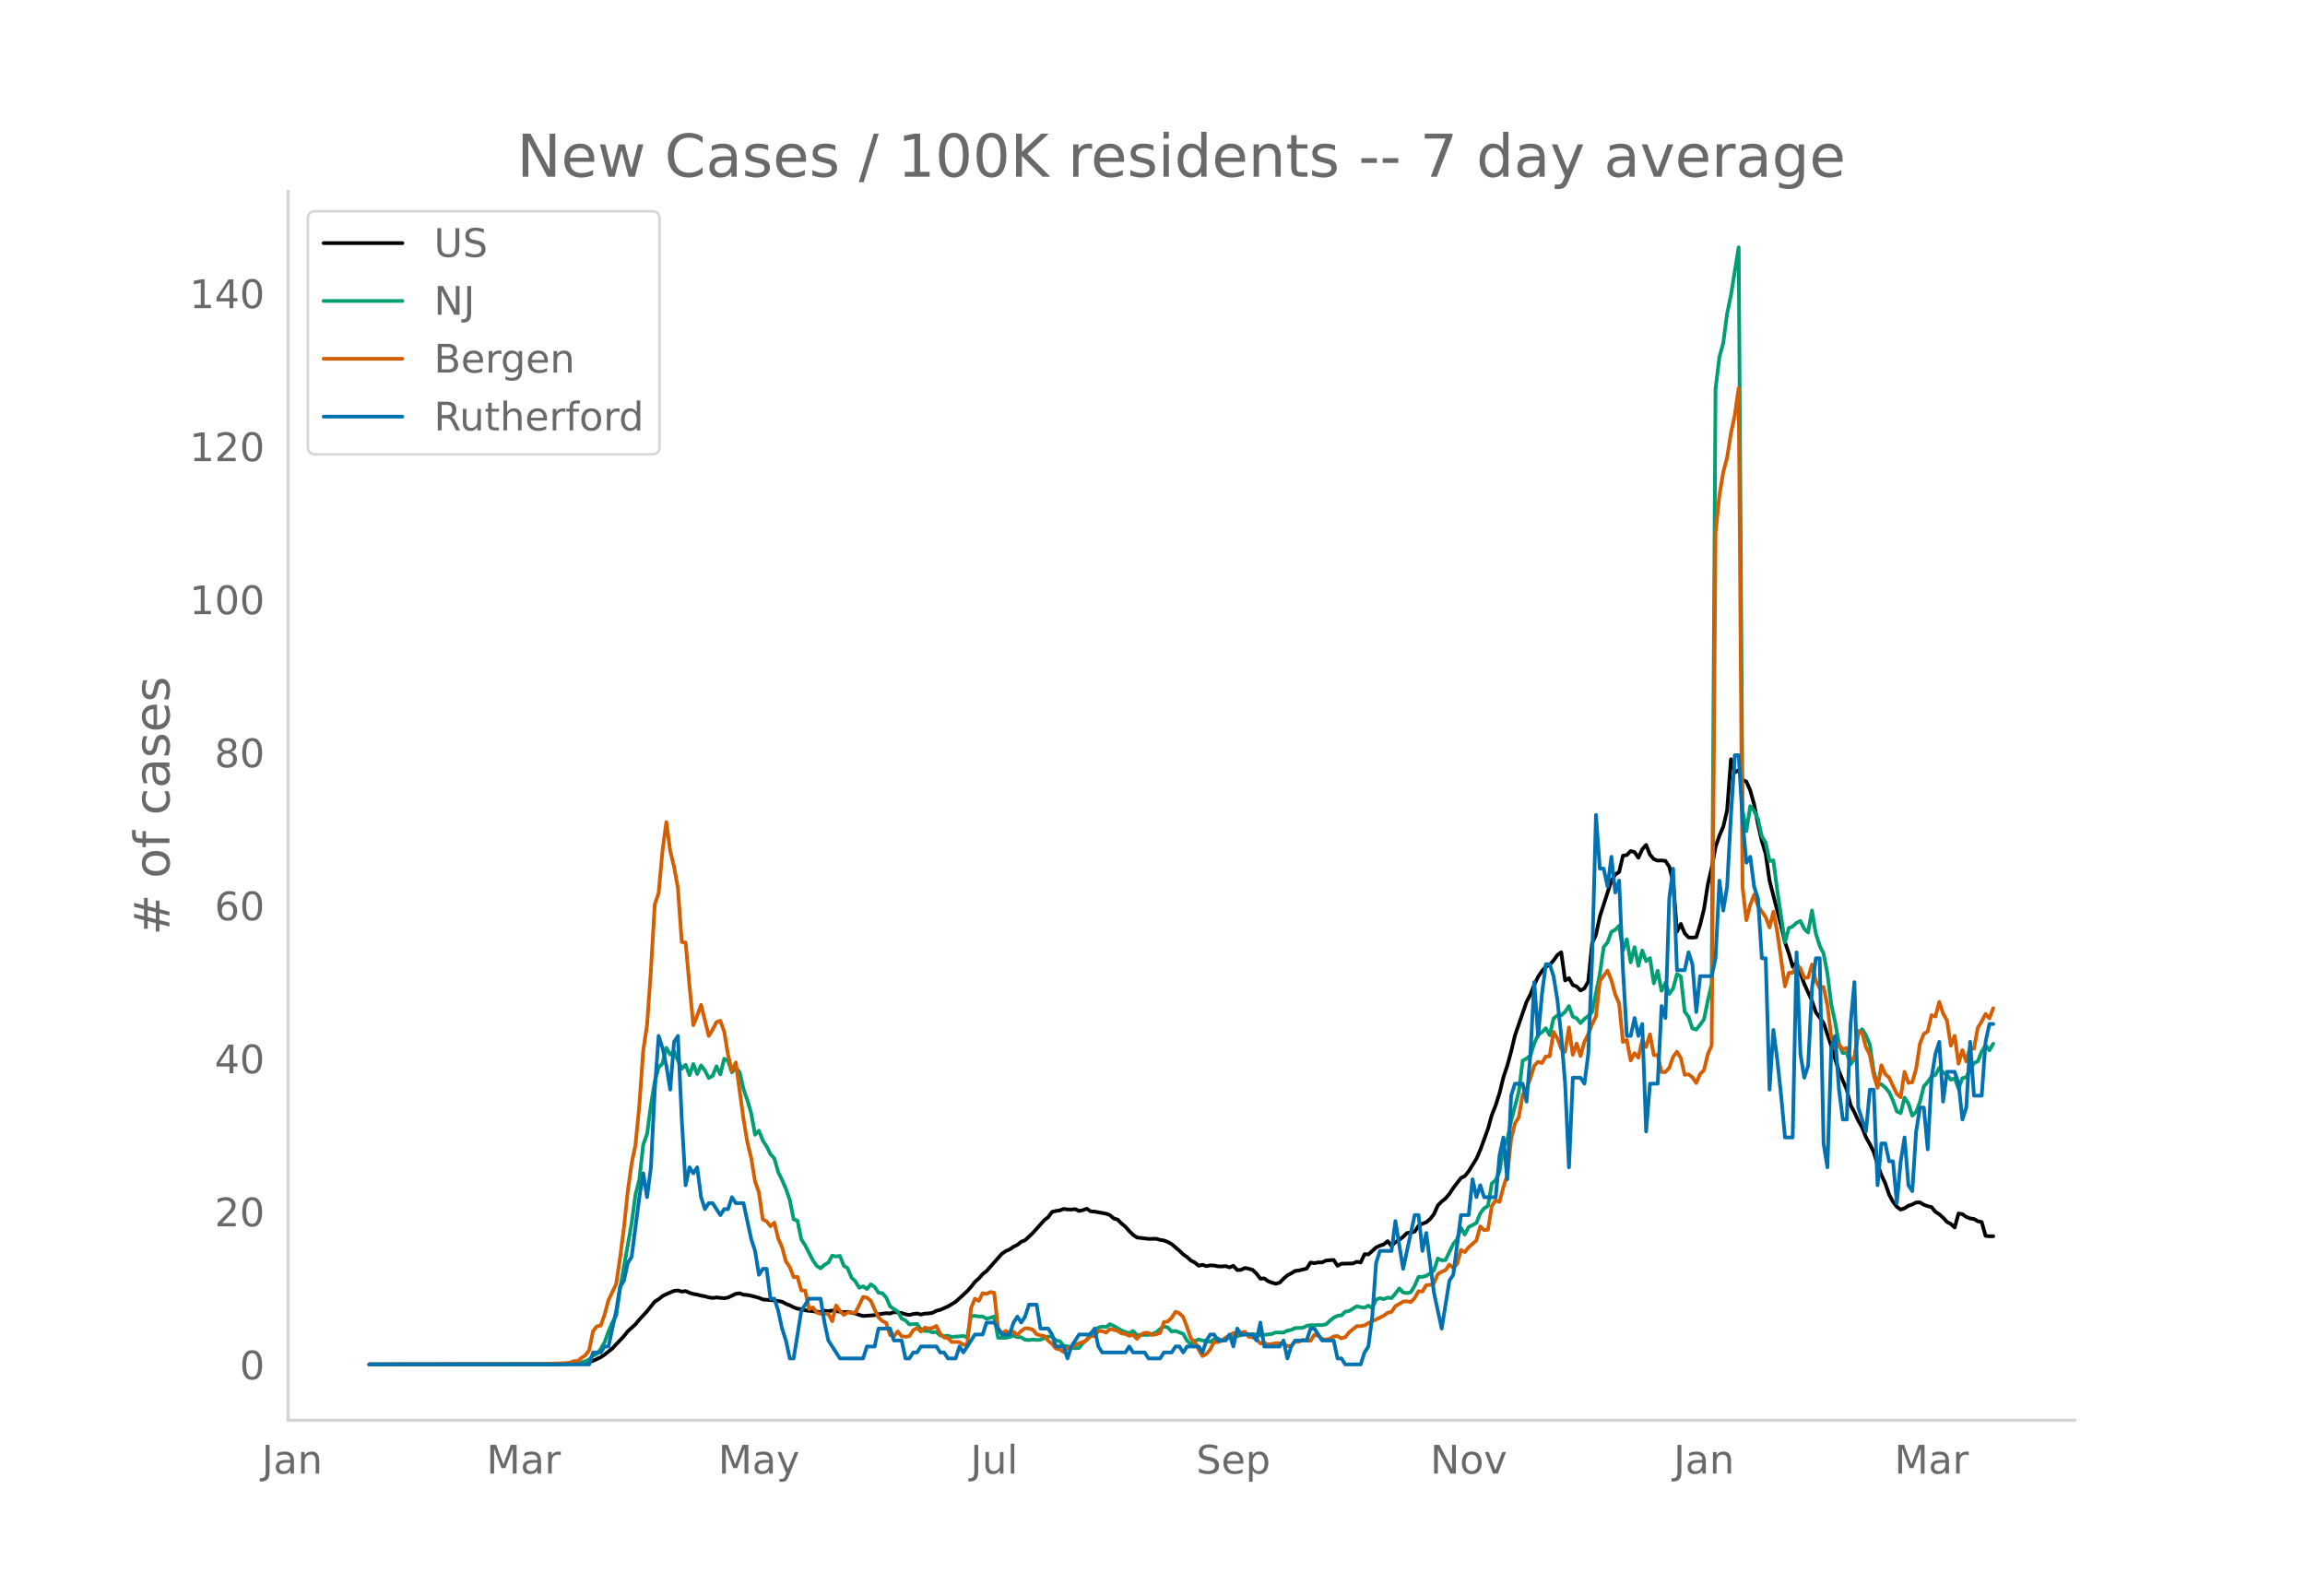 <svg height="864" viewBox="0 0 936 648" width="1248" xmlns="http://www.w3.org/2000/svg" xmlns:xlink="http://www.w3.org/1999/xlink"><defs><style>*{stroke-linecap:butt;stroke-linejoin:round}</style></defs><g id="figure_1"><path d="M0 648h936V0H0z" style="fill:#fff" id="patch_1"/><g id="axes_1"><path d="M117 576.72h725.4V77.76H117z" style="fill:none" id="patch_2"/><path clip-path="url(#p1a98dc5f81)" d="m149.973 554.04 75.187-.087 7.832-.247 4.7-.327 1.566-.297 1.566-.493 3.133-1.474 1.566-1.061 3.133-2.51 4.7-4.985 1.566-1.968 3.132-2.841 1.567-1.904 3.133-3.383 3.132-3.925 1.567-.96 1.566-1.277 1.567-.789 3.132-1.335 1.567-.156 1.566.457 1.567-.207 1.566.696 1.566.493 1.567.242 1.566.417 1.567.266 1.566.45 1.566.244 1.567-.22 3.133.322 1.566-.293 3.133-1.52 1.566-.19 1.567.568 1.566.117 1.566.308 3.133.837 1.567.667 3.132.248 1.567.127 3.133.531 1.566.855 1.566.623 1.567.788 1.566.587 1.567.19 1.566.455 6.266.736 1.566-.57 1.566.18 1.567-.26 1.566.166 1.567.33 1.566.187 1.566-.137 3.133.65 1.567.585 1.566.436 4.7-.336 1.566-.378 3.132-.424 1.567.12 1.566-.562 1.567.12 1.566.272 1.566.5 1.567.268 1.566-.388 1.567-.214 1.566.435 1.566-.381 1.567-.07 1.566-.258 1.567-.822 1.566-.38 3.133-1.38 3.133-1.884 4.699-4.31 1.566-1.773 1.567-1.987 1.566-1.39 1.566-1.775 1.567-1.221 6.265-7.077 1.567-1.043 1.566-.71 1.567-1.059 1.566-.77 1.566-1.282 1.567-.586 3.133-2.946 4.699-5.249 1.566-1.202 1.567-2.136 1.566-.365 1.566-.234 1.567-.605 1.566.228 1.567.043 1.566-.188 1.566.768 1.567-.352 1.566-.585 1.567 1.09 1.566.095 4.7.836 1.566.6 1.566 1.345 1.566.463 1.567 1.582 1.566 1.294 1.567 1.766 1.566 1.547 1.566 1.072 4.7.57 3.132-.049 1.567.467 1.566.227 1.567.608 1.566.858 3.133 2.675 1.566 1.523 1.567 1.087 1.566 1.413 1.566.773 1.567 1.326 1.566-.39 1.567.548 1.566-.312 1.566.057 1.567.333 1.566.056 1.567-.148 1.566.53 1.566-.658 1.567 1.741 1.566-.106 1.567-.75 1.566.32 1.566.464 1.567 1.53 1.566 2.044 1.567-.12 1.566 1.127 1.566.613 1.567.426 1.566-.452 1.567-1.585 1.566-1.39 1.566-.803 1.567-.98 1.566-.179 3.133-.773 1.566-2.443 1.567.247 1.566-.31 1.567.015 1.566-.77 3.133-.247 1.566 2.38 1.567-.854 4.699-.097 1.566-.688 1.567.303 1.566-3.389 1.566.113 3.133-2.83 1.567-.727 1.566-.524 1.566-1.314 1.567 1.947 1.566-1.56 1.567-.925 1.566-1.213 1.566-1.555 1.567-.15 1.566-.42 1.567-2.356 1.566-.839 1.566-.593 1.567-1.322 1.566-2.006 1.567-3.492 1.566-1.6 1.566-1.244 1.567-1.865 1.566-2.387 3.133-4.07 1.566-.762 1.567-1.959 3.133-5.06 1.566-3.542 3.133-8.606 1.566-5.643 1.567-3.952 1.566-4.926 1.566-6.402 1.567-4.708 1.566-5.721 1.567-6.583 4.699-13.66 1.566-2.96 1.567-3.976 1.566-3.229 1.566-2.35 1.567-1.747 1.566-.764 1.567-1.782 1.566-2.2 1.566-1.134 1.567 11.445 1.566-.948 1.567 2.813 1.566.604 1.566 1.609 1.567-.86 1.566-2.778 1.567-15.535 1.566-3.45 1.566-7.374 4.7-14.58 1.566-2.506 1.566-1.009 1.567-6.651 1.566-.238 1.567-1.639 1.566.429 1.566 2.287 1.567-3.423 1.566-1.786 1.567 3.969 1.566 1.827 1.566.579 1.567-.066 1.566.177 1.567 2.333 1.566 6.07 1.566 20.321 1.567-3.102 1.566 3.767 1.567 1.697 1.566.077 1.566-.167 1.567-5.07 1.566-6.26 1.567-10.08 1.566-6.745 1.566-8.507 1.567-4.59 1.566-3.615 1.567-6.66 1.566-20.742 1.566 5.31 1.567-.862 1.566 3.924 1.567.722 1.566 3.576 1.566 5.637 1.567 8.072 1.566 6.826 1.567 5.236 1.566 10.86 4.7 18.324 1.566 6.654 1.566 4.56 1.566 5.423 1.567-1.766 3.133 8.754 3.132 6.893 1.567 4.603 3.133 4.31 3.132 9.374 1.567 5.331 1.566 4.881 1.567 3.906 1.566 3.541 1.566 6.366 1.567 2.898 1.566 3.397 1.567 2.737 1.566 4.06 1.566 2.745 1.567 3.176 1.566 5.059 1.567 4.342 1.566 3.346 1.566 4.561 1.567 2.911 1.566 2.03 1.567 1.17 1.566-.553 1.566-1.005 1.567-.534 1.566-.802 1.567-.031 1.566.95 1.566.578 1.567.377 1.566 1.896 1.567 1.003 1.566 1.405 1.566 1.701 1.567.824 1.566 1.432 1.567-5.66 1.566.265 1.566 1.107 1.567.64 1.566.203 1.567.93 1.566.312 1.566 5.603 1.567.188 1.566-.044h0" style="fill:none;stroke:#000;stroke-linecap:round;stroke-width:1.5" id="line2d_1"/><path clip-path="url(#p1a98dc5f81)" d="m149.973 554.04 78.32-.11 3.133-.12 3.132-.23 3.133-.804 1.567-.755 1.566-1.51 1.566-.699 1.567-2.074 1.566-2.773 1.567-4.258 1.566-3.694 1.566-2.838 1.567-10.825 4.699-26.642 1.566-11.594 1.567-6.142 1.566-14.153 1.567-4.303 1.566-11.774 1.566-9.645 1.567-5.592 1.566-1.674 1.567-6.327 1.566 2.688 1.566-1.274 1.567 3.718 1.566 3.329 1.567-1.59 1.566 4.253 1.566-4.567 1.567 4.072 1.566-3.483 1.567 2.054 1.566 3.049 1.566-.91 1.567-3.853 1.566 3.293 1.567-6.356 1.566.814 1.566 4.713 1.567-1.87 1.566 1.83 1.567 6.771 1.566 4.563 1.566 5.348 1.567 8.675 1.566-1.654 1.567 3.998 1.566 2.439 1.566 3.123 1.567 1.72 1.566 5.552 1.567 3.213 1.566 3.593 1.566 4.478 1.567 7.896 1.566.56 1.567 7.626 1.566 2.399 3.133 6.092 1.566 2.234 1.567 1.01 1.566-1.46 1.566-.88 1.567-2.843 1.566.355 1.567-.23 1.566 3.993 1.566.974 1.567 3.833 1.566 1.51 1.567 2.608 1.566-.57 1.566 1.09 1.567-1.894 1.566 1.065 1.567 2.323 1.566.225 1.566 1.704 1.567 3.624 3.133 2.149 1.566 2.828 1.566.7 1.567 1.64 3.133-.176 1.566 2.289 1.566.58 1.567-.025 1.566.554 1.567-.12 1.566 1.365 1.566.33 1.567-.205 1.566.515 4.7-.395 1.566.594 1.566-8.765 1.567.005 1.566.245 1.566-.005 1.567.914 1.566-.38 1.567-.514 1.566 8.635h3.133l1.566-.3 1.567-.594 1.566.64 1.566.044 1.567.995 1.566.14 1.567-.2 1.566.15 1.566-.075 3.133-1.32 1.567.04 1.566 1.54 1.566.34 1.567 1.849 1.566.22 1.567.5 1.566.274 1.566-.095 1.567-2.039 1.566-1.25 1.567-2.678 1.566-1.344 1.566-.95 1.567-.454 1.566.19 1.567-1.16 1.566.72 3.133 1.844 1.566.635 1.567.454 1.566-.85 1.566 1.65 1.567.005 1.566-.115 1.567.03 1.566-.44 1.566-.57 1.567-1.409 1.566-1.05 1.567.45 1.566 1.655 1.566-.27 3.133 1.214 1.567 2.779 1.566 1.4 1.566-1.255 1.567-.675 1.566.435 1.567.145 1.566.415 1.566-1.035 1.567-.34 1.566.9 3.133-1.335 1.566-.14 4.7-1.169 1.566.12 1.566-.1 1.567.085 1.566.265 1.567-.105 3.132-.355 1.567-.62 3.133.06 1.566-.794 1.566-.305 1.567-.725 3.133-.125 1.566-.78 1.566-.29 1.567.05 1.566-.09 1.567.026 1.566-.305 1.566-1.444 1.567-1.225 1.566-.834 1.567-.15 1.566-1.5 1.566-.25 3.133-1.943 1.567.36 1.566.24 1.566-.865 1.567.994 1.566-3.418 1.567-.625 1.566.415 1.566-.625 1.567.21 1.566-1.794 1.567-2.149 1.566 1.634 1.566.275 1.567-.35 1.566-2.618 1.567-3.613h1.566l1.566-.455 1.567-.955 1.566-1.174 1.567-4.873 1.566.73 1.566-.12 3.133-6.492 1.567-1.939 1.566-4.652 1.566 2.728 1.567-3.068 1.566-.76 1.567-.885 1.566-3.863 1.566-2.059 1.567-.924 1.566-9.19 1.567-1.35 1.566-3.448 1.566-9.76 1.567-3.109 1.566-7.646 3.133-11.93 1.566-12.618 1.567-.804 1.566-1.245 1.567-4.942 1.566-3.449 1.566-1.144 1.567-1.58 1.566 2.85 1.567-6.807 1.566-1.245 1.566-.025 1.567-1.454 1.566-2.344 1.567 4.333 1.566.645 1.566 1.954 1.567-1.654 1.566-1.22 1.567-1.599 3.132-15.442 1.567-10.95 1.566-1.864 1.567-4.348 1.566-.8 1.566-1.634 1.567 10.06 1.566-4.577 1.567 9.375 1.566-6.172 1.566 7.546 1.567-6.187 1.566 4.323 1.567-1.23 1.566 10.24 1.566-5.102 1.567 8.131 1.566-3.183 1.567 4.458 1.566-2.244 1.566-5.817 1.567.96 1.566 14.267 1.567 2.134 1.566 4.728 1.566.454 1.567-1.959 1.566-2.204 1.567-7.556 1.566-6.746 1.566-241.62 1.567-13.03 1.566-5.666 1.567-11.91 1.566-7.596 3.133-19.37 1.566 228.662 1.567 8.385 1.566-10.125 1.566 1.934 1.567 3.279 1.566 7.056 1.567 2.55 1.566 7.415 1.566-.204 1.567 12.188 3.133 21.035 1.566-5.742 1.566-.68 1.567-1.45 1.566-.744 1.567 3.144 1.566 1.509 1.566-8.926 1.567 9.366 1.566 4.917 1.567 3.139 1.566 8.126 1.566 12.489 1.567 7.28 1.566 8.787 1.567 3.818 1.566-.22 1.566 4.767 1.567-2.134 1.566-10.29 1.567-1.833 1.566 2.478 1.566 3.763 1.567 10.815 1.566 5.577 1.567-.28 1.566 1.305 1.566 1.899 1.567 3.428 1.566 4.393 1.567.685 1.566-6.292 1.566 2.374 1.567 4.952 1.566-1.494 1.567-4.113 1.566-6.282 1.566-1.794 1.567-2.189 1.566-.655 1.567-2.863 1.566 1.909 1.566.854 1.567 2.064 1.566-.65 1.567 4.174 1.566-4.183 1.566-.42 1.567-3.104 1.566-2.588 1.567-.725 1.566-3.948 1.566-2.574 1.567 2.044 1.566-2.683h0" style="fill:none;stroke:#009e73;stroke-linecap:round;stroke-width:1.5" id="line2d_2"/><path clip-path="url(#p1a98dc5f81)" d="m149.973 554.04 68.921-.095 10.965-.429 1.567-.143 1.566-.666h1.566l1.567-1.334 1.566-1 1.567-2.142 1.566-7.714 1.566-1.952 1.567-.286 1.566-4.476 1.567-5.857 3.132-6.57 1.567-10.62 1.566-12.094 1.567-14.904 1.566-11.237 1.566-7.666 1.567-15.952 1.566-22.237 1.567-10.38 1.566-22.284 1.566-26.713 1.567-4.571 1.566-17.237 1.567-11.619 1.566 11.619 1.566 6.476 1.567 8.666 1.566 21.903 1.567.238 1.566 17.475 1.566 16.047 1.567-3.857 1.566-4.38 3.133 12.618 1.566-2.571 1.567-3.048 1.566-.524 1.567 4.381 1.566 9.428 1.566 6.666 1.567-3.57 3.133 22.95 1.566 9.428 1.566 6.428 1.567 9.476 1.566 4.476 1.567 11 1.566.761 1.566 2 1.567-1.476 1.566 6.428 1.567 3.571 1.566 5.714 1.566 2.333 1.567 4.095 1.566-.095 1.567 5.476 1.566.048 1.566 7.57 1.567-.714 1.566 2.096 1.567.476 3.132.047 1.567 3 1.566-6.428 1.567 2.143 1.566 1.714 1.566-1 3.133.095 1.567-3.047 1.566-3.333 1.566.238 1.567 1.285 1.566 3.572 1.567 3.19 1.566 1.476 1.566.81 1.567 4.904 1.566.476 1.567-1.952 1.566 1.952 1.566.19 1.567-.19 1.566-2.428 1.567-.953 1.566 1.476 1.566-1.57 1.567.332 1.566-.19 1.567-.857 1.566 3.19 1.566 1.476 1.567.286 1.566 1.571 1.567-.047 1.566.143 1.566 1 1.567-.048 1.566-14.856 1.567-3.762 1.566.857 1.566-3.095 1.567.286 1.566-.762 1.567.285 1.566 14.571 1.566 1.857 1.567-.905 1.566.762 1.567-.428 1.566 1.285 1.566-1.619 1.567-1.095 1.566.095 1.567.477 1.566 1.857 1.566.476 1.567.238 1.566 1.905 1.567 1.285 1.566 1.905 1.566.333 1.567 1.095 1.566-1.619 1.567-.095 1.566-1.238 3.133-1.143 1.566-.81 1.567-1.57h1.566l1.566-2.048h1.567l1.566.619 1.567-1.476 3.132.714 1.567 1.095 1.566.19 1.567.763 1.566-.429 1.566 1.667 1.567-1.667 1.566-.762h1.567l1.566.857 1.566-.285 1.567-.524 1.566-4.428 1.567-.239 1.566-1.523 1.566-2.429 1.567.62 1.566 1.523 1.567 4.143 1.566 4.618 1.566 1.334 1.567 3.095 1.566 2.666 1.567-.81 1.566-1.856 1.566-3.048 1.567.048 1.566-.571 1.567-1.286 1.566-.81 1.566-1.047 1.567.619 1.566-.714 1.567-.381 1.566 2.047 1.566.19 1.567.715 1.566 1.762 1.567-.143 1.566.524 1.566-.143 1.567-.334 1.566.096 1.567-.048 1.566 1.143 1.566-.095 1.567-1.667 1.566-.048 1.567-.761 1.566.38h1.566l1.567-2.38 1.566.285 1.567 1.381 1.566.238 1.566-.285 1.567-.953 1.566-.19 1.567.952 1.566-.476 1.566-1.952 3.133-2.572 1.567.048 1.566-.333 1.566-.905 4.7-2.238 1.566-.81 1.566-1.142 1.567-.381 1.566-2.333 1.567-.857 1.566-1 1.566-.096 1.567.286 1.566-1.571 1.567-2.81 1.566.096 1.566-2.572 1.567-.095 1.566-.619 1.567-3.762 1.566-.952 1.566-.666 1.567-2.238 1.566 1.285 1.567-1.476 1.566-5.761 1.566.857 1.567-1.953 3.133-2.761 1.566-5.714 1.566 1.523 1.567-.19 1.566-9.571 1.567-2.38 1.566.713 1.566-6 1.567-4.856 1.566-14.428 1.567-6.618 1.566-2.524 1.566-9.142 1.567-2.381 1.566-4.286 1.567-5.095 1.566-1.619 1.566.524 1.567-2.666 1.566-.096 1.567-9.904 1.566 2.62 1.566 4.237 1.567 1.238 1.566-9.857 1.567 11.095 1.566-4.571 1.566 5.047 1.567-5.714 1.566-3.142 1.567-4 1.566-3.19 1.566-14.38 3.133-4.238 1.567 3.856 1.566 5.81 1.566 3.619 1.567 15.665 1.566-.81 1.567 8.334 1.566-2.953 1.566 1.81 1.567-7.047 1.566 2.714 1.567-5.143 1.566 8.428h1.566l1.567 6.905h1.566l1.567-1.715 1.566-4.428 1.566-2.143 1.567 2.572 1.566 6.809 1.567-.19 1.566 1.19 1.566 2.333 1.567-3.619 1.566-1.571 1.567-6.476 1.566-3.571 1.566-207.988 1.567-15.285 1.566-9.523 1.567-5.952 1.566-9.857 1.566-7.333 1.567-10.951 1.566 202.56 1.567 13.475 1.566-6.238 1.566-4.143 1.567 4.571 3.133 4.572 1.566 4.19 1.566-6.38 1.567 8.19 3.133 22.093 1.566-5.476 1.566-.047 1.567-3.095 1.566 1.238 1.567 3.952 1.566-.143 1.566-5.285 1.567 6.523 1.566 3.047 1.567-.476 1.566 7.38 1.566 12.762 1.567 4.952 1.566-1.762 1.567 2 1.566-.524 1.566 4.667 1.567-.667 1.566-10.952 1.567.62 1.566 5.999 1.566 3 1.567 8.237 1.566 5.286 1.567-9.19 1.566 3.571 1.566 1.429 3.133 6.666 1.567 1.333 1.566-10.333 1.566 4.476 1.567-.238 1.566-5.428 1.567-10.285 1.566-3.952 1.566-.953 1.567-6.618 1.566.524 1.567-5.905 1.566 4.667 1.566 2.809 1.567 10.285 1.566-4 1.567 11.285 1.566-5.476 1.566 4.572 1.567-5.762 1.566.619 1.567-8.57 1.566-2.477 1.566-3.095 1.567 1.81 1.566-4.143h0" style="fill:none;stroke:#d55e00;stroke-linecap:round;stroke-width:1.5" id="line2d_3"/><path clip-path="url(#p1a98dc5f81)" d="M149.973 554.04h89.285l1.566-4.85h3.133l1.566-2.426h1.567l3.132-14.55 1.567-9.701 1.566-2.425 1.567-7.276 1.566-2.425 3.133-24.252 1.566-9.7 1.567 9.7 1.566-12.126 1.566-31.527 1.567-21.827 1.566 4.85 1.567 7.276 1.566 9.7 1.566-19.4 1.567-2.426 1.566 33.953 1.567 26.677 1.566-7.276 1.566 2.425 1.567-2.425 1.566 12.126 1.567 4.85 1.566-2.425h1.566l3.133 4.85 1.567-2.425h1.566l1.566-4.85 1.567 2.425h3.133l3.132 14.551 1.567 4.85 1.566 9.701 1.567-2.425h1.566l1.566 12.126h1.567l1.566 4.85 1.567 7.276 1.566 4.85 1.566 7.276h1.567l3.133-19.402 3.132-4.85h4.7l1.566 9.7 1.566 7.276 4.7 7.276h9.398l1.566-4.85h3.133l1.567-7.276h4.699l1.566 4.85h3.133l1.566 7.276h1.567l1.566-2.425h1.567l1.566-2.426h6.266l1.566 2.426h1.566l1.567 2.425h3.133l1.566-4.85 1.566 2.425 4.7-7.276h3.132l1.567-4.85h3.133l3.132 4.85h3.133l1.567-4.85 1.566-2.425 1.566 2.425 1.567-2.425 1.566-4.85h3.133l1.566 9.7h3.133l1.567 2.425 1.566 4.85h3.133l1.566 4.85 1.567-4.85 3.132-4.85h4.7l1.566-2.425 1.566 7.275 1.567 2.426h9.398l1.567-2.426 1.566 2.426h4.7l1.566 2.425h4.699l1.566-2.425h3.133l1.566-2.426h1.567l1.566 2.426 1.567-2.426h4.699l1.566 2.426 1.567-4.85 1.566-2.426h1.566l1.567 2.425h3.133l1.566-2.425 1.566 4.85 1.567-7.275 1.566 2.425h4.7l1.566 2.425 1.566-7.275 1.567 9.7h6.265l1.567-2.425 1.566 7.276 1.566-4.85 1.567-2.426h4.699l1.566-4.85h1.567l3.133 4.85h4.699l1.566 7.276h1.567l1.566 2.425h6.266l1.566-4.85 1.566-2.426 1.567-12.125 1.566-21.827 1.567-4.85h4.699l1.566-12.126 3.133 19.401 4.7-21.826h1.566l1.566 14.55 1.566-7.275 3.133 24.252 3.133 14.55 3.133-19.4 1.566-2.426 3.133-24.251h3.133l1.566-14.551 1.567 7.275 1.566-4.85 1.566 4.85h4.7l1.566-16.976 1.566-7.276 1.567 16.977 1.566-33.953 1.567-4.85h3.132l1.567 7.275 1.566-19.401 1.567-29.102 1.566 21.826 1.566-16.976 1.567-12.126h1.566l1.567 4.85 1.566 9.701 1.566 14.551 1.567 19.402 1.566 33.952 1.567-36.377h3.132l1.567 2.425 1.566-12.126 1.567-38.803 1.566-58.204 1.566 21.826h1.567l1.566 7.276 1.567-12.126 1.566 14.551 1.566-4.85 1.567 36.377 1.566 26.677h1.567l1.566-7.275 1.566 7.275 1.567-4.85 1.566 43.653 1.567-19.401h3.132l1.567-31.528 1.566 4.85 1.567-48.503 1.566-12.126 1.566 41.228h3.133l1.567-7.275 1.566 4.85 1.566 19.402 1.567-14.551h4.699l1.566-7.276 1.567-31.527 1.566 12.126 1.567-9.701 1.566-29.102 1.566-24.252h1.567l1.566 26.677 1.567 16.976 1.566-2.425 1.566 12.126 1.567 4.85 1.566 24.252h1.567l1.566 53.354 1.566-24.252 1.567 12.126 1.566 14.551 1.567 16.976h3.132l1.567-75.18 1.566 41.228 1.567 9.7 1.566-4.85 1.566-31.527 1.567-12.126h1.566l1.567 75.18 1.566 9.701 1.566-48.503 1.567-4.85 1.566 21.826 1.567 12.126h1.566l1.566-38.803 1.567-16.976 1.566 50.928 3.133 9.701 1.566-16.976h1.567l1.566 38.803 1.567-16.976h1.566l1.566 7.275h1.567l1.566 16.976 1.567-16.976 1.566-9.7 1.566 19.4 1.567 2.426 1.566-24.252 1.567-9.7h1.566l1.566 16.976 1.567-29.102 1.566-9.701 1.567-4.85 1.566 24.251 1.566-12.126h3.133l1.567 4.85 1.566 14.552 1.566-4.85 1.567-26.677 1.566 21.826h3.133l1.566-21.826 1.567-7.276h1.566" style="fill:none;stroke:#0072b2;stroke-linecap:round;stroke-width:1.5" id="line2d_4"/><path d="M117 576.72V77.76" style="fill:none;stroke:#d3d3d3;stroke-linecap:square;stroke-linejoin:miter;stroke-width:1.25" id="patch_3"/><path d="M117 576.72h725.4" style="fill:none;stroke:#d3d3d3;stroke-linecap:square;stroke-linejoin:miter;stroke-width:1.25" id="patch_4"/><g id="matplotlib.axis_1"><g id="xtick_1"><g style="fill:#696969" transform="matrix(.16 0 0 -.16 106.312 598.378)" id="text_1"><defs><path d="M9.813 72.906h9.859V5.078q0-13.187-5-19.14-5-5.954-16.094-5.954h-3.75v8.297h3.078q6.531 0 9.219 3.672Q9.813-4.39 9.813 5.078z" id="DejaVuSans-74"/><path d="M34.281 27.484q-10.89 0-15.093-2.484-4.204-2.484-4.204-8.5 0-4.781 3.157-7.594 3.156-2.797 8.562-2.797 7.485 0 12 5.297 4.516 5.297 4.516 14.078v2zm17.922 3.72V0H43.22v8.297Q40.14 3.328 35.547.953q-4.594-2.375-11.234-2.375-8.391 0-13.36 4.719Q6 8.016 6 15.922q0 9.219 6.172 13.906 6.187 4.688 18.437 4.688h12.61v.89q0 6.203-4.078 9.594-4.078 3.39-11.453 3.39-4.688 0-9.141-1.124-4.438-1.125-8.531-3.375v8.312q4.921 1.906 9.562 2.844 4.64.953 9.031.953 11.875 0 17.735-6.156 5.86-6.14 5.86-18.64z" id="DejaVuSans-97"/><path d="M54.89 33.016V0h-8.984v32.719q0 7.765-3.031 11.61-3.031 3.858-9.078 3.858-7.281 0-11.484-4.64-4.204-4.625-4.204-12.64V0H9.08v54.688h9.03v-8.5q3.235 4.937 7.594 7.374Q30.078 56 35.797 56q9.422 0 14.25-5.828 4.844-5.828 4.844-17.156z" id="DejaVuSans-110"/></defs><use xlink:href="#DejaVuSans-74"/><use x="29.492" xlink:href="#DejaVuSans-97"/><use x="90.771" xlink:href="#DejaVuSans-110"/></g></g><g id="xtick_2"><g style="fill:#696969" transform="matrix(.16 0 0 -.16 197.535 598.378)" id="text_2"><defs><path d="M9.813 72.906h14.703l18.593-49.61 18.703 49.61h14.704V0H66.89v64.016l-18.797-50h-9.907l-18.796 50V0H9.813z" id="DejaVuSans-77"/><path d="M41.11 46.297q-1.516.875-3.297 1.281Q36.03 48 33.89 48q-7.625 0-11.703-4.953-4.079-4.953-4.079-14.234V0H9.08v54.688h9.03v-8.5q2.844 4.984 7.375 7.39Q30.031 56 36.531 56q.922 0 2.047-.125 1.125-.11 2.484-.36z" id="DejaVuSans-114"/></defs><use xlink:href="#DejaVuSans-77"/><use x="86.279" xlink:href="#DejaVuSans-97"/><use x="147.559" xlink:href="#DejaVuSans-114"/></g></g><g id="xtick_3"><g style="fill:#696969" transform="matrix(.16 0 0 -.16 291.64 598.378)" id="text_3"><defs><path d="M32.172-5.078q-3.797-9.766-7.422-12.735-3.61-2.984-9.656-2.984H7.906v7.516h5.282q3.703 0 5.75 1.765Q21-9.766 23.483-3.219l1.61 4.094-22.11 53.813H12.5l17.094-42.766 17.093 42.766h9.516z" id="DejaVuSans-121"/></defs><use xlink:href="#DejaVuSans-77"/><use x="86.279" xlink:href="#DejaVuSans-97"/><use x="147.559" xlink:href="#DejaVuSans-121"/></g></g><g id="xtick_4"><g style="fill:#696969" transform="matrix(.16 0 0 -.16 394.077 598.378)" id="text_4"><defs><path d="M8.5 21.578v33.11h8.984V21.922q0-7.766 3.016-11.656 3.031-3.875 9.094-3.875 7.265 0 11.484 4.64 4.234 4.64 4.234 12.656v31h8.985V0h-8.984v8.406Q42.047 3.422 37.718 1q-4.313-2.422-10.032-2.422-9.421 0-14.312 5.86Q8.5 10.296 8.5 21.578zM31.11 56z" id="DejaVuSans-117"/><path d="M9.422 75.984h8.984V0H9.422z" id="DejaVuSans-108"/></defs><use xlink:href="#DejaVuSans-74"/><use x="29.492" xlink:href="#DejaVuSans-117"/><use x="92.871" xlink:href="#DejaVuSans-108"/></g></g><g id="xtick_5"><g style="fill:#696969" transform="matrix(.16 0 0 -.16 485.766 598.378)" id="text_5"><defs><path d="M53.516 70.516V60.89q-5.61 2.687-10.594 4-4.984 1.328-9.625 1.328-8.047 0-12.422-3.125t-4.375-8.89q0-4.845 2.906-7.313 2.907-2.453 11.016-3.97l5.953-1.218q11.031-2.11 16.281-7.406 5.25-5.297 5.25-14.172 0-10.61-7.11-16.078-7.093-5.469-20.812-5.469-5.172 0-11.015 1.172Q13.14.922 6.89 3.219v10.156q6-3.36 11.765-5.078 5.766-1.703 11.328-1.703 8.438 0 13.032 3.312 4.593 3.328 4.593 9.485 0 5.359-3.297 8.39-3.296 3.032-10.812 4.547L27.484 33.5q-11.03 2.188-15.968 6.875-4.922 4.688-4.922 13.047 0 9.672 6.812 15.234 6.813 5.563 18.766 5.563 5.14 0 10.453-.938 5.328-.922 10.89-2.765z" id="DejaVuSans-83"/><path d="M56.203 29.594v-4.39H14.891q.593-9.282 5.593-14.142 5-4.859 13.938-4.859 5.172 0 10.031 1.266 4.86 1.265 9.656 3.812v-8.5Q49.266.734 44.187-.344 39.11-1.422 33.892-1.422q-13.094 0-20.735 7.61-7.64 7.625-7.64 20.625 0 13.421 7.25 21.296Q20.016 56 32.328 56q11.031 0 17.453-7.11 6.422-7.093 6.422-19.296zm-8.984 2.64q-.094 7.36-4.125 11.75-4.032 4.407-10.672 4.407-7.516 0-12.031-4.25-4.516-4.25-5.203-11.97z" id="DejaVuSans-101"/><path d="M18.11 8.203v-29H9.077v75.484h9.031v-8.296q2.844 4.875 7.157 7.234Q29.594 56 35.594 56q9.968 0 16.187-7.906 6.235-7.907 6.235-20.797T51.78 6.484q-6.218-7.906-16.187-7.906-6 0-10.328 2.375-4.313 2.375-7.157 7.25zm30.578 19.094q0 9.906-4.079 15.547-4.078 5.64-11.203 5.64-7.14 0-11.218-5.64-4.079-5.64-4.079-15.547 0-9.906 4.078-15.547 4.079-5.64 11.22-5.64 7.124 0 11.202 5.64t4.078 15.547z" id="DejaVuSans-112"/></defs><use xlink:href="#DejaVuSans-83"/><use x="63.477" xlink:href="#DejaVuSans-101"/><use x="125" xlink:href="#DejaVuSans-112"/></g></g><g id="xtick_6"><g style="fill:#696969" transform="matrix(.16 0 0 -.16 580.782 598.378)" id="text_6"><defs><path d="M9.813 72.906h13.28l32.329-60.984v60.984h9.562V0h-13.28L19.39 60.984V0H9.813z" id="DejaVuSans-78"/><path d="M30.61 48.39q-7.22 0-11.422-5.64-4.204-5.64-4.204-15.453 0-9.813 4.172-15.453 4.188-5.64 11.453-5.64 7.188 0 11.375 5.655 4.203 5.672 4.203 15.438 0 9.719-4.203 15.406-4.187 5.688-11.375 5.688zm0 7.61q11.718 0 18.406-7.625 6.703-7.61 6.703-21.078 0-13.422-6.703-21.078-6.688-7.64-18.407-7.64-11.765 0-18.437 7.64-6.656 7.656-6.656 21.078 0 13.469 6.656 21.078Q18.844 56 30.609 56z" id="DejaVuSans-111"/><path d="M2.984 54.688H12.5L29.594 8.797l17.093 45.89h9.516L35.687 0H23.485z" id="DejaVuSans-118"/></defs><use xlink:href="#DejaVuSans-78"/><use x="74.805" xlink:href="#DejaVuSans-111"/><use x="135.986" xlink:href="#DejaVuSans-118"/></g></g><g id="xtick_7"><g style="fill:#696969" transform="matrix(.16 0 0 -.16 679.615 598.378)" id="text_7"><use xlink:href="#DejaVuSans-74"/><use x="29.492" xlink:href="#DejaVuSans-97"/><use x="90.771" xlink:href="#DejaVuSans-110"/></g></g><g id="xtick_8"><g style="fill:#696969" transform="matrix(.16 0 0 -.16 769.271 598.378)" id="text_8"><use xlink:href="#DejaVuSans-77"/><use x="86.279" xlink:href="#DejaVuSans-97"/><use x="147.559" xlink:href="#DejaVuSans-114"/></g></g></g><g id="matplotlib.axis_2"><g id="ytick_1"><g style="fill:#696969" transform="matrix(.16 0 0 -.16 97.32 560.119)" id="text_9"><defs><path d="M31.781 66.406q-7.61 0-11.453-7.5Q16.5 51.422 16.5 36.375q0-14.984 3.828-22.484 3.844-7.5 11.453-7.5 7.672 0 11.5 7.5 3.844 7.5 3.844 22.484 0 15.047-3.844 22.531-3.828 7.5-11.5 7.5zm0 7.813q12.266 0 18.735-9.703 6.468-9.688 6.468-28.141 0-18.406-6.468-28.11-6.47-9.687-18.735-9.687-12.25 0-18.718 9.688-6.47 9.703-6.47 28.109 0 18.453 6.47 28.14Q19.53 74.22 31.78 74.22z" id="DejaVuSans-48"/></defs><use xlink:href="#DejaVuSans-48"/></g></g><g id="ytick_2"><g style="fill:#696969" transform="matrix(.16 0 0 -.16 87.14 497.976)" id="text_10"><defs><path d="M19.188 8.297h34.421V0H7.33v8.297q5.609 5.812 15.296 15.594 9.703 9.797 12.188 12.64 4.734 5.313 6.609 9 1.89 3.688 1.89 7.25 0 5.813-4.078 9.469-4.078 3.672-10.625 3.672-4.64 0-9.797-1.61-5.14-1.609-11-4.89v9.969Q13.767 71.78 18.938 73q5.188 1.219 9.485 1.219 11.328 0 18.062-5.672 6.735-5.656 6.735-15.125 0-4.5-1.688-8.531-1.672-4.016-6.125-9.485-1.218-1.422-7.765-8.187-6.532-6.766-18.453-18.922z" id="DejaVuSans-50"/></defs><use xlink:href="#DejaVuSans-50"/><use x="63.623" xlink:href="#DejaVuSans-48"/></g></g><g id="ytick_3"><g style="fill:#696969" transform="matrix(.16 0 0 -.16 87.14 435.832)" id="text_11"><defs><path d="M37.797 64.313 12.89 25.39h24.906zm-2.594 8.593H47.61V25.391h10.407v-8.203H47.609V0h-9.812v17.188H4.89v9.515z" id="DejaVuSans-52"/></defs><use xlink:href="#DejaVuSans-52"/><use x="63.623" xlink:href="#DejaVuSans-48"/></g></g><g id="ytick_4"><g style="fill:#696969" transform="matrix(.16 0 0 -.16 87.14 373.69)" id="text_12"><defs><path d="M33.016 40.375q-6.641 0-10.532-4.547-3.875-4.531-3.875-12.437 0-7.86 3.875-12.438 3.891-4.562 10.532-4.562 6.64 0 10.515 4.562 3.875 4.578 3.875 12.438 0 7.906-3.875 12.437-3.875 4.547-10.515 4.547zm19.578 30.922v-8.984q-3.719 1.75-7.5 2.671-3.782.938-7.5.938-9.766 0-14.922-6.594-5.14-6.594-5.875-19.922 2.875 4.25 7.219 6.516 4.359 2.266 9.578 2.266 10.984 0 17.36-6.672 6.374-6.657 6.374-18.125 0-11.235-6.64-18.032-6.641-6.78-17.672-6.78-12.657 0-19.344 9.687-6.688 9.703-6.688 28.109 0 17.281 8.204 27.563 8.203 10.28 22.015 10.28 3.719 0 7.5-.734t7.89-2.187z" id="DejaVuSans-54"/></defs><use xlink:href="#DejaVuSans-54"/><use x="63.623" xlink:href="#DejaVuSans-48"/></g></g><g id="ytick_5"><g style="fill:#696969" transform="matrix(.16 0 0 -.16 87.14 311.546)" id="text_13"><defs><path d="M31.781 34.625q-7.031 0-11.062-3.766-4.016-3.765-4.016-10.343 0-6.594 4.016-10.36Q24.75 6.391 31.78 6.391q7.032 0 11.078 3.78 4.063 3.798 4.063 10.345 0 6.578-4.031 10.343-4.016 3.766-11.11 3.766zm-9.86 4.188q-6.343 1.562-9.89 5.906Q8.5 49.079 8.5 55.329q0 8.733 6.219 13.812 6.234 5.078 17.062 5.078 10.89 0 17.094-5.078 6.203-5.079 6.203-13.813 0-6.25-3.547-10.61-3.531-4.343-9.828-5.906 7.125-1.656 11.094-6.5 3.984-4.828 3.984-11.796 0-10.61-6.468-16.282-6.47-5.656-18.532-5.656-12.047 0-18.531 5.656-6.469 5.672-6.469 16.282 0 6.968 4 11.797 4.016 4.843 11.14 6.5zM18.314 54.39q0-5.657 3.53-8.828 3.548-3.172 9.938-3.172 6.36 0 9.938 3.172 3.593 3.171 3.593 8.828 0 5.672-3.593 8.843-3.578 3.172-9.938 3.172-6.39 0-9.937-3.172-3.532-3.172-3.532-8.843z" id="DejaVuSans-56"/></defs><use xlink:href="#DejaVuSans-56"/><use x="63.623" xlink:href="#DejaVuSans-48"/></g></g><g id="ytick_6"><g style="fill:#696969" transform="matrix(.16 0 0 -.16 76.96 249.403)" id="text_14"><defs><path d="M12.406 8.297h16.11v55.625l-17.532-3.516v8.985l17.438 3.515h9.86V8.296H54.39V0H12.406z" id="DejaVuSans-49"/></defs><use xlink:href="#DejaVuSans-49"/><use x="63.623" xlink:href="#DejaVuSans-48"/><use x="127.246" xlink:href="#DejaVuSans-48"/></g></g><g id="ytick_7"><g style="fill:#696969" transform="matrix(.16 0 0 -.16 76.96 187.26)" id="text_15"><use xlink:href="#DejaVuSans-49"/><use x="63.623" xlink:href="#DejaVuSans-50"/><use x="127.246" xlink:href="#DejaVuSans-48"/></g></g><g id="ytick_8"><g style="fill:#696969" transform="matrix(.16 0 0 -.16 76.96 125.117)" id="text_16"><use xlink:href="#DejaVuSans-49"/><use x="63.623" xlink:href="#DejaVuSans-52"/><use x="127.246" xlink:href="#DejaVuSans-48"/></g></g><g style="fill:#696969" transform="matrix(0 -.2 -.2 0 68.8 379.813)" id="text_17"><defs><path d="M51.125 44H36.922l-4.11-16.313h14.313zm-7.328 27.781-5.078-20.265h14.265L58.11 71.78h7.813L60.89 51.516h15.234V44h-17.14l-4-16.313h15.53V20.22H53.079L48 0h-7.813l5.032 20.219H30.906L25.875 0h-7.86l5.079 20.219H7.719v7.468h17.187L29 44H13.281v7.516h17.625l4.985 20.265z" id="DejaVuSans-35"/><path d="M37.11 75.984V68.5h-8.594q-4.828 0-6.72-1.953-1.874-1.953-1.874-7.031v-4.828h14.797v-6.985H19.922V0H10.89v47.703H2.297v6.984h8.594V58.5q0 9.125 4.25 13.297 4.25 4.187 13.468 4.187z" id="DejaVuSans-102"/><path d="M48.781 52.594v-8.407q-3.812 2.11-7.64 3.157-3.828 1.047-7.735 1.047-8.75 0-13.593-5.547-4.829-5.532-4.829-15.547 0-10.016 4.829-15.563 4.843-5.53 13.593-5.53 3.907 0 7.735 1.046 3.828 1.047 7.64 3.156V2.094Q45.016.344 40.984-.531q-4.015-.89-8.562-.89-12.36 0-19.64 7.765-7.266 7.765-7.266 20.953 0 13.375 7.343 21.031Q20.22 56 33.016 56q4.14 0 8.093-.86 3.953-.843 7.672-2.546z" id="DejaVuSans-99"/><path d="M44.281 53.078v-8.5q-3.797 1.953-7.906 2.922-4.094.984-8.5.984-6.688 0-10.031-2.047-3.344-2.046-3.344-6.156 0-3.125 2.39-4.906 2.391-1.781 9.626-3.39l3.078-.688q9.562-2.047 13.593-5.781 4.032-3.735 4.032-10.422 0-7.625-6.032-12.078-6.03-4.438-16.578-4.438-4.39 0-9.156.86Q10.688.296 5.422 2v9.281q4.984-2.594 9.812-3.89 4.829-1.282 9.579-1.282 6.343 0 9.75 2.172 3.421 2.172 3.421 6.125 0 3.656-2.468 5.61-2.453 1.953-10.813 3.765l-3.125.735q-8.344 1.75-12.062 5.39-3.704 3.64-3.704 9.985 0 7.718 5.47 11.906Q16.75 56 26.811 56q4.97 0 9.36-.734 4.406-.72 8.11-2.188z" id="DejaVuSans-115"/></defs><use xlink:href="#DejaVuSans-35"/><use x="83.789" xlink:href="#DejaVuSans-32"/><use x="115.576" xlink:href="#DejaVuSans-111"/><use x="176.758" xlink:href="#DejaVuSans-102"/><use x="211.963" xlink:href="#DejaVuSans-32"/><use x="243.75" xlink:href="#DejaVuSans-99"/><use x="298.73" xlink:href="#DejaVuSans-97"/><use x="360.01" xlink:href="#DejaVuSans-115"/><use x="412.109" xlink:href="#DejaVuSans-101"/><use x="473.633" xlink:href="#DejaVuSans-115"/></g></g><g style="fill:#696969" transform="matrix(.24 0 0 -.24 209.887 71.76)" id="text_18"><defs><path d="M4.203 54.688h8.985l11.234-42.672 11.172 42.672h10.593l11.235-42.672 11.187 42.672h8.985L63.28 0H52.688L40.922 44.828 29.109 0H18.5z" id="DejaVuSans-119"/><path d="M64.406 67.281v-10.39q-4.984 4.64-10.625 6.922-5.64 2.296-11.984 2.296-12.5 0-19.14-7.64-6.641-7.64-6.641-22.094 0-14.406 6.64-22.047 6.64-7.64 19.14-7.64 6.345 0 11.985 2.296 5.64 2.297 10.625 6.938V5.609Q59.234 2.094 53.437.33q-5.78-1.75-12.218-1.75-16.563 0-26.094 10.124-9.516 10.14-9.516 27.672 0 17.578 9.516 27.703 9.531 10.14 26.094 10.14 6.531 0 12.312-1.734 5.797-1.734 10.875-5.203z" id="DejaVuSans-67"/><path d="M25.39 72.906h8.297L8.297-9.28H0z" id="DejaVuSans-47"/><path d="M9.813 72.906h9.859V42.094L52.39 72.906h12.703L28.906 38.922 67.672 0H54.688L19.672 35.11V0h-9.86z" id="DejaVuSans-75"/><path d="M9.422 54.688h8.984V0H9.422zm0 21.296h8.984v-11.39H9.422z" id="DejaVuSans-105"/><path d="M45.406 46.39v29.594h8.985V0h-8.985v8.203Q42.578 3.328 38.25.953q-4.313-2.375-10.375-2.375-9.906 0-16.14 7.906-6.22 7.922-6.22 20.813 0 12.89 6.22 20.797Q17.968 56 27.874 56q6.063 0 10.375-2.375 4.328-2.36 7.156-7.234zm-30.61-19.093q0-9.906 4.079-15.547 4.078-5.64 11.203-5.64 7.125 0 11.219 5.64 4.11 5.64 4.11 15.547 0 9.906-4.11 15.547-4.094 5.64-11.219 5.64-7.125 0-11.203-5.64-4.078-5.64-4.078-15.547z" id="DejaVuSans-100"/><path d="M18.313 70.219V54.688h18.5v-6.985h-18.5V18.016q0-6.688 1.828-8.594 1.828-1.906 7.453-1.906h9.218V0h-9.218q-10.407 0-14.36 3.875-3.953 3.89-3.953 14.14v29.688H2.687v6.984h6.594V70.22z" id="DejaVuSans-116"/><path d="M4.89 31.39h26.313v-8H4.891z" id="DejaVuSans-45"/><path d="M8.203 72.906h46.875v-4.203L28.61 0H18.312L43.22 64.594H8.203z" id="DejaVuSans-55"/><path d="M45.406 27.984q0 9.766-4.031 15.125-4.016 5.375-11.297 5.375-7.219 0-11.25-5.375-4.031-5.359-4.031-15.125 0-9.718 4.031-15.093t11.25-5.375q7.281 0 11.297 5.375 4.031 5.375 4.031 15.093zm8.985-21.203q0-13.953-6.203-20.765Q42-20.797 29.203-20.797q-4.734 0-8.937.703-4.203.703-8.157 2.172v8.735q3.954-2.141 7.813-3.157 3.86-1.031 7.86-1.031 8.843 0 13.234 4.61 4.39 4.609 4.39 13.937v4.453q-2.781-4.844-7.125-7.234Q33.938 0 27.875 0 17.828 0 11.672 7.656q-6.156 7.672-6.156 20.328 0 12.688 6.156 20.344Q17.828 56 27.875 56q6.063 0 10.406-2.39 4.344-2.391 7.125-7.22v8.297h8.985z" id="DejaVuSans-103"/></defs><use xlink:href="#DejaVuSans-78"/><use x="74.805" xlink:href="#DejaVuSans-101"/><use x="136.328" xlink:href="#DejaVuSans-119"/><use x="218.115" xlink:href="#DejaVuSans-32"/><use x="249.902" xlink:href="#DejaVuSans-67"/><use x="319.727" xlink:href="#DejaVuSans-97"/><use x="381.006" xlink:href="#DejaVuSans-115"/><use x="433.105" xlink:href="#DejaVuSans-101"/><use x="494.629" xlink:href="#DejaVuSans-115"/><use x="546.729" xlink:href="#DejaVuSans-32"/><use x="578.516" xlink:href="#DejaVuSans-47"/><use x="612.207" xlink:href="#DejaVuSans-32"/><use x="643.994" xlink:href="#DejaVuSans-49"/><use x="707.617" xlink:href="#DejaVuSans-48"/><use x="771.24" xlink:href="#DejaVuSans-48"/><use x="834.863" xlink:href="#DejaVuSans-75"/><use x="900.439" xlink:href="#DejaVuSans-32"/><use x="932.227" xlink:href="#DejaVuSans-114"/><use x="971.09" xlink:href="#DejaVuSans-101"/><use x="1032.613" xlink:href="#DejaVuSans-115"/><use x="1084.713" xlink:href="#DejaVuSans-105"/><use x="1112.496" xlink:href="#DejaVuSans-100"/><use x="1175.973" xlink:href="#DejaVuSans-101"/><use x="1237.496" xlink:href="#DejaVuSans-110"/><use x="1300.875" xlink:href="#DejaVuSans-116"/><use x="1340.084" xlink:href="#DejaVuSans-115"/><use x="1392.184" xlink:href="#DejaVuSans-32"/><use x="1423.971" xlink:href="#DejaVuSans-45"/><use x="1460.055" xlink:href="#DejaVuSans-45"/><use x="1496.139" xlink:href="#DejaVuSans-32"/><use x="1527.926" xlink:href="#DejaVuSans-55"/><use x="1591.549" xlink:href="#DejaVuSans-32"/><use x="1623.336" xlink:href="#DejaVuSans-100"/><use x="1686.813" xlink:href="#DejaVuSans-97"/><use x="1748.092" xlink:href="#DejaVuSans-121"/><use x="1807.271" xlink:href="#DejaVuSans-32"/><use x="1839.059" xlink:href="#DejaVuSans-97"/><use x="1900.338" xlink:href="#DejaVuSans-118"/><use x="1959.518" xlink:href="#DejaVuSans-101"/><use x="2021.041" xlink:href="#DejaVuSans-114"/><use x="2062.154" xlink:href="#DejaVuSans-97"/><use x="2123.434" xlink:href="#DejaVuSans-103"/><use x="2186.91" xlink:href="#DejaVuSans-101"/></g><g id="legend_1"><path d="M128.2 184.5h136.45q3.2 0 3.2-3.2V88.96q0-3.2-3.2-3.2H128.2q-3.2 0-3.2 3.2v92.34q0 3.2 3.2 3.2z" style="fill:none;opacity:.8;stroke:#ccc;stroke-linejoin:miter" id="patch_5"/><path d="M131.4 98.718h32" style="fill:none;stroke:#000;stroke-linecap:round;stroke-width:1.5" id="line2d_5"/><g style="fill:#696969" transform="matrix(.16 0 0 -.16 176.2 104.317)" id="text_19"><defs><path d="M8.688 72.906h9.921V28.61q0-11.718 4.235-16.875 4.25-5.14 13.781-5.14 9.469 0 13.719 5.14 4.25 5.157 4.25 16.875v44.297H64.5V27.391q0-14.25-7.063-21.532-7.046-7.28-20.812-7.28-13.828 0-20.89 7.28-7.047 7.282-7.047 21.532z" id="DejaVuSans-85"/></defs><use xlink:href="#DejaVuSans-85"/><use x="73.193" xlink:href="#DejaVuSans-83"/></g><path d="M131.4 122.203h32" style="fill:none;stroke:#009e73;stroke-linecap:round;stroke-width:1.5" id="line2d_7"/><g style="fill:#696969" transform="matrix(.16 0 0 -.16 176.2 127.802)" id="text_20"><use xlink:href="#DejaVuSans-78"/><use x="74.805" xlink:href="#DejaVuSans-74"/></g><path d="M131.4 145.688h32" style="fill:none;stroke:#d55e00;stroke-linecap:round;stroke-width:1.5" id="line2d_9"/><g style="fill:#696969" transform="matrix(.16 0 0 -.16 176.2 151.287)" id="text_21"><defs><path d="M19.672 34.813V8.108H35.5q7.953 0 11.781 3.297 3.844 3.297 3.844 10.078 0 6.844-3.844 10.078-3.828 3.25-11.781 3.25zm0 29.984V42.828h14.61q7.218 0 10.75 2.703 3.546 2.719 3.546 8.282 0 5.515-3.547 8.25-3.531 2.734-10.75 2.734zm-9.86 8.11h25.204q11.28 0 17.375-4.688Q58.5 63.53 58.5 54.89q0-6.703-3.125-10.657-3.125-3.953-9.188-4.922 7.282-1.562 11.313-6.53 4.031-4.954 4.031-12.376 0-9.765-6.64-15.093Q48.25 0 35.984 0H9.812z" id="DejaVuSans-66"/></defs><use xlink:href="#DejaVuSans-66"/><use x="68.604" xlink:href="#DejaVuSans-101"/><use x="130.127" xlink:href="#DejaVuSans-114"/><use x="169.49" xlink:href="#DejaVuSans-103"/><use x="232.967" xlink:href="#DejaVuSans-101"/><use x="294.49" xlink:href="#DejaVuSans-110"/></g><path d="M131.4 169.173h32" style="fill:none;stroke:#0072b2;stroke-linecap:round;stroke-width:1.5" id="line2d_11"/><g style="fill:#696969" transform="matrix(.16 0 0 -.16 176.2 174.773)" id="text_22"><defs><path d="M44.39 34.188q3.172-1.079 6.172-4.594 3-3.516 6.032-9.672L66.609 0H56l-9.313 18.703q-3.624 7.328-7.015 9.719-3.39 2.39-9.25 2.39h-10.75V0h-9.86v72.906h22.266q12.5 0 18.656-5.234 6.157-5.219 6.157-15.766 0-6.89-3.203-11.437-3.204-4.532-9.297-6.282zM19.673 64.797V38.922h12.406q7.125 0 10.766 3.297 3.64 3.297 3.64 9.687 0 6.39-3.64 9.64-3.64 3.25-10.766 3.25z" id="DejaVuSans-82"/><path d="M54.89 33.016V0h-8.984v32.719q0 7.765-3.031 11.61-3.031 3.858-9.078 3.858-7.281 0-11.484-4.64-4.204-4.625-4.204-12.64V0H9.08v75.984h9.03V46.188q3.235 4.937 7.594 7.374Q30.078 56 35.797 56q9.422 0 14.25-5.828 4.844-5.828 4.844-17.156z" id="DejaVuSans-104"/></defs><use xlink:href="#DejaVuSans-82"/><use x="64.982" xlink:href="#DejaVuSans-117"/><use x="128.361" xlink:href="#DejaVuSans-116"/><use x="167.57" xlink:href="#DejaVuSans-104"/><use x="230.949" xlink:href="#DejaVuSans-101"/><use x="292.473" xlink:href="#DejaVuSans-114"/><use x="333.586" xlink:href="#DejaVuSans-102"/><use x="368.791" xlink:href="#DejaVuSans-111"/><use x="429.973" xlink:href="#DejaVuSans-114"/><use x="469.336" xlink:href="#DejaVuSans-100"/></g></g></g></g><defs><clipPath id="p1a98dc5f81"><path d="M117 77.76h725.4v498.96H117z"/></clipPath></defs></svg>